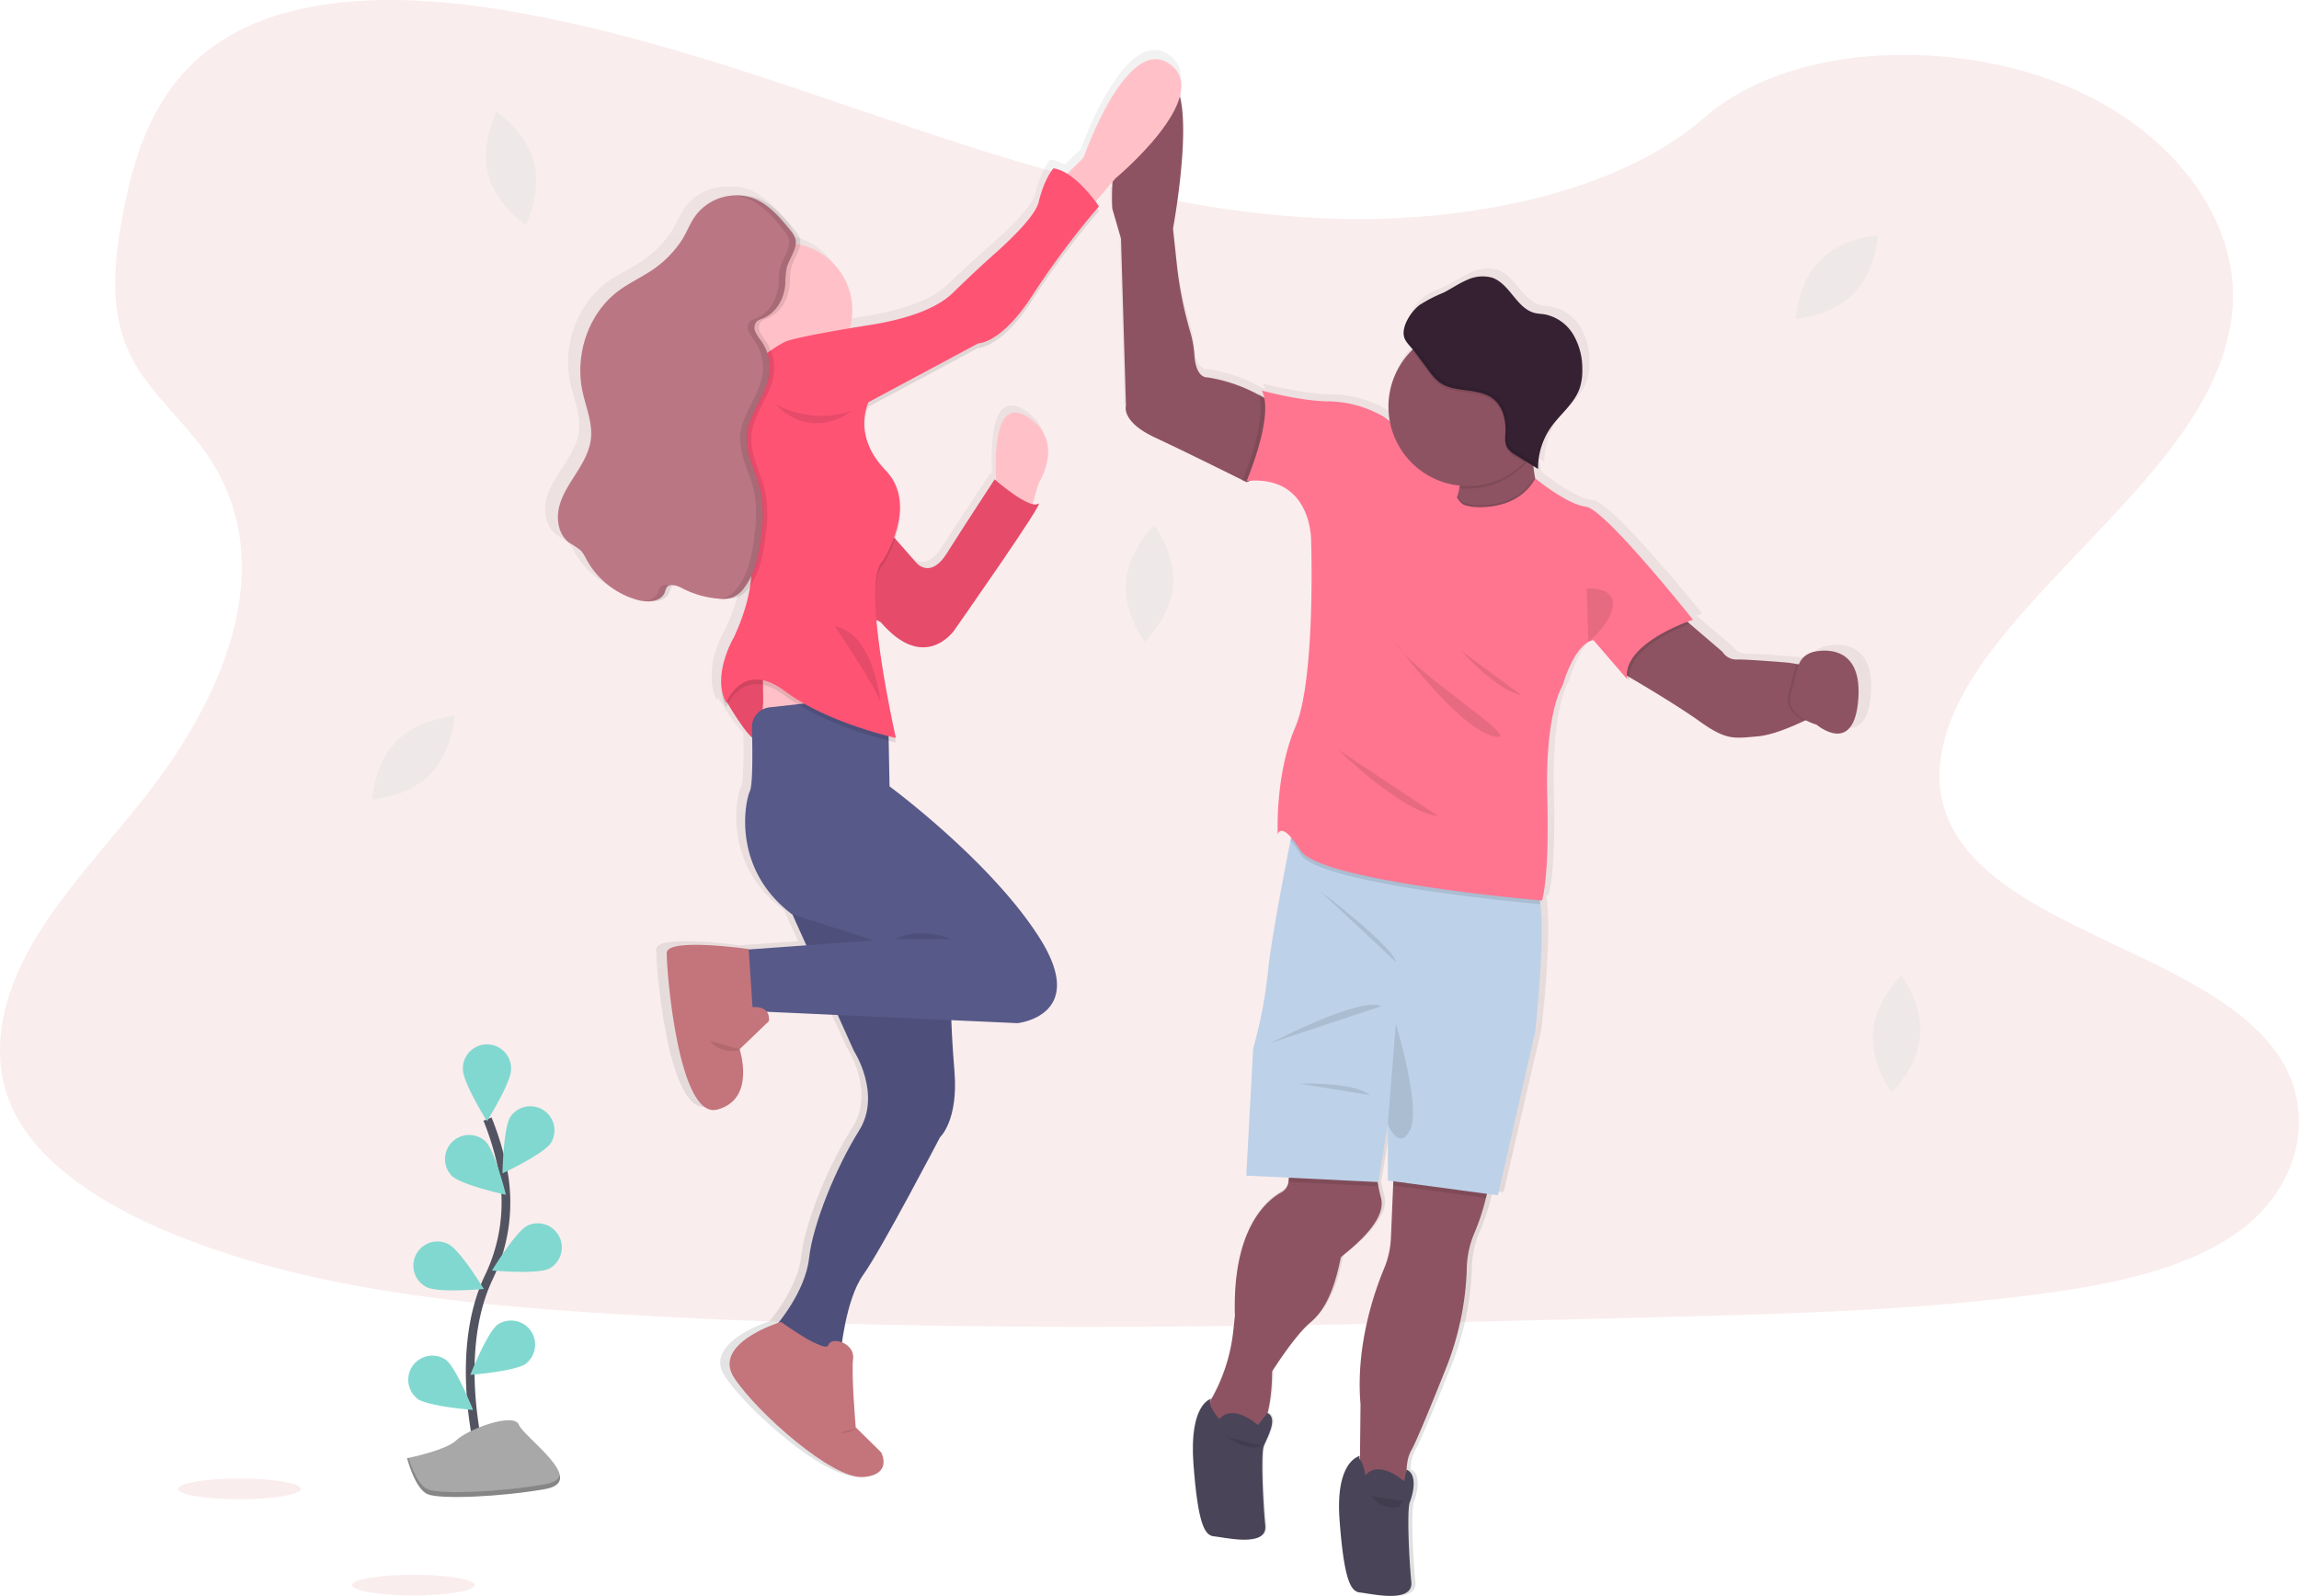 <svg xmlns="http://www.w3.org/2000/svg" xmlns:xlink="http://www.w3.org/1999/xlink" width="528" height="366.616" viewBox="0 0 528 366.616"><defs><linearGradient id="a" x1="0.5" y1="1" x2="0.5" gradientUnits="objectBoundingBox"><stop offset="0" stop-color="gray" stop-opacity="0.251"/><stop offset="0.54" stop-color="gray" stop-opacity="0.122"/><stop offset="1" stop-color="gray" stop-opacity="0.102"/></linearGradient></defs><g transform="translate(0.004 0.003)"><path d="M264.259,387.753c-5.23,5.288-5.549,13.394-5.549,13.394s8.1-.46,13.311-5.753S277.575,382,277.575,382,269.468,382.476,264.259,387.753Z" transform="translate(-173.211 -217.502)" fill="#81d8d0" opacity="0.1"/><path d="M309.1,130.137c1.846,7.191,8.619,11.663,8.619,11.663s3.781-7.181,1.935-14.372-8.619-11.658-8.619-11.658S307.232,122.951,309.1,130.137Z" transform="translate(-197 -90.102)" fill="#81d8d0" opacity="0.1"/><path d="M889.344,175.808c-5.23,5.288-5.554,13.394-5.554,13.394s8.107-.46,13.316-5.753,5.549-13.4,5.549-13.4S894.553,170.547,889.344,175.808Z" transform="translate(-471.368 -115.993)" fill="#81d8d0" opacity="0.1"/><path d="M589.573,310.939c-.607,7.4,4.325,13.839,4.325,13.839s5.926-5.549,6.532-12.95S596.105,298,596.105,298,590.18,303.539,589.573,310.939Z" transform="translate(-331.005 -177.332)" fill="#81d8d0" opacity="0.1"/><path d="M917.633,509.244c-.607,7.4,4.325,13.839,4.325,13.839s5.926-5.549,6.532-12.944-4.325-13.839-4.325-13.839S918.24,501.849,917.633,509.244Z" transform="translate(-487.486 -272.183)" fill="#81d8d0" opacity="0.1"/><path d="M402,116.939c-33.849-1.017-66.087-10.428-96.872-20.751s-61.276-21.736-94.314-27.2c-21.25-3.514-45.554-4.009-62.672,5.819-16.48,9.453-21.8,25.777-24.665,40.923-2.155,11.392-3.42,23.384,2.479,34.051,4.1,7.409,11.37,13.634,16.4,20.725,17.505,24.687,5.131,55.126-13.834,79.25-8.891,11.309-19.221,22.091-26.088,34.13s-10.042,25.824-4.032,38.1c5.952,12.169,20.141,21.309,35.512,27.738,31.218,13.035,67.991,16.794,103.875,18.911,79.408,4.692,159.235,2.659,238.853.626,29.466-.751,59.058-1.512,88.043-5.443,16.1-2.179,32.714-5.641,44.4-14,14.833-10.615,18.509-28.587,8.567-41.9-16.673-22.32-62.761-27.868-74.429-51.825-6.412-13.186.173-27.873,9.5-40.1,20-26.236,53.519-49.255,55.282-79.25,1.213-20.595-14.9-41.221-39.817-50.965-26.114-10.219-62.332-8.931-81.589,7.977C466.753,111.131,431.889,117.831,402,116.939Z" transform="translate(-95.23 -66.69)" fill="#ce4e4d" opacity="0.1"/><path d="M628.406,225.632a4.7,4.7,0,0,0-3.211,2.822l-.523-.083-1.951-.313s-10.335-.85-12.265-.72a3.861,3.861,0,0,1-3.138-1.768l-7.683-6.484-.6-.522c.832-.313,1.349-.475,1.349-.475s-20.617-25.559-25.063-26.055-11.794-6.463-11.867-6.52l-.078-.407c-.162-.861-.282-1.732-.371-2.608l1.093.668h0a8.774,8.774,0,0,1,.031-.908h0a16.476,16.476,0,0,1,3.075-8.763c2.15-2.973,5.329-5.31,6.6-8.737a12.6,12.6,0,0,0,.675-4.585,15.251,15.251,0,0,0-2.144-7.975,9.99,9.99,0,0,0-6.747-4.642c-.732-.115-1.48-.13-2.2-.3-4.294-1.007-5.873-6.75-10.047-8.158a8.483,8.483,0,0,0-5.988.589c-1.878.814-3.577,1.982-5.413,2.885s-3.917,1.565-5.586,2.843a5.83,5.83,0,0,0-.523.449h0l-.329.318h0a11.812,11.812,0,0,0-1.783,2.321l-.078.13c-.052.089-.1.183-.146.276s-.078.146-.11.219-.084.167-.12.25l-.11.25-.094.24c-.031.089-.068.177-.094.271s-.052.151-.073.23l-.078.276-.047.224a1.839,1.839,0,0,1-.052.287.924.924,0,0,0,0,.209v.965a3.168,3.168,0,0,0,.094.454h0a9.114,9.114,0,0,0,2,2.8c-.084.078-.167.151-.251.235a18.16,18.16,0,0,0-5.581,13.1,17.893,17.893,0,0,0,.3,3.239,17.436,17.436,0,0,0-3.049-1.841,26.674,26.674,0,0,0-11.344-2.608c-6.407-.073-15.408-2.472-15.408-2.472a6.092,6.092,0,0,1,.523,1.382c-.392-.224-.816-.464-1.281-.715a37.631,37.631,0,0,0-12.029-4.016s-2.667.37-3.023-5.216a23.629,23.629,0,0,0-.941-5.148,87.541,87.541,0,0,1-3.169-15.648l-.894-8.2s4.027-21.386,1.606-30.5c.779-2.858.34-5.477-2.228-7.36-10.131-7.438-20.35,21.511-20.35,21.511l-3.8,3.677a8.162,8.162,0,0,0-3.222-1.226s-2.045,2.086-3.468,7.782c-.753,3.02-5.9,8.064-10.554,12.127-3.305,2.885-6.5,5.884-9.681,8.893-2.354,2.232-7.6,5.425-19.043,7.23-1.794.282-3.426.548-4.916.793a15.259,15.259,0,0,0,.575-4.142,15.543,15.543,0,0,0-12.217-15.09,3.882,3.882,0,0,0,0-1.1,4.556,4.556,0,0,0-1.156-2.086c-2.411-2.973-5.026-6.03-8.614-7.438a11.245,11.245,0,0,0-4.65-.746h-1.276a11.924,11.924,0,0,0-8.713,4.528c-1.287,1.716-2.061,3.75-3.169,5.581a24.866,24.866,0,0,1-8.666,8.069c-2.066,1.247-4.236,2.321-6.187,3.735-7.076,5.127-10.34,14.605-8.562,23.076.784,3.719,2.442,7.381,2,11.152-.35,2.926-1.93,5.555-3.541,8.038s-3.316,5.007-3.954,7.882.031,6.259,2.448,8a19.311,19.311,0,0,1,2.725,1.815,8.71,8.71,0,0,1,1.255,1.961,19.563,19.563,0,0,0,12.17,9.431,8.914,8.914,0,0,0,2.49.271h.251c1.919.12,3.886-.391,4.529-2.086a4.731,4.731,0,0,1,.434-1.106,1.3,1.3,0,0,1,.758-.522,6.978,6.978,0,0,1,1.773.668,22.6,22.6,0,0,0,8.619,2.457,12.165,12.165,0,0,0,1.511.026,6.7,6.7,0,0,0,3.081-.438,6.6,6.6,0,0,0,2.369-2.024c.136-.172.262-.355.392-.522a43.063,43.063,0,0,1-3.86,12s-3.138,5.216-2.913,10.474a10.5,10.5,0,0,0,1.177,5.529s.089-.23.272-.589c.9,1.5,3.849,6.306,5.784,7.991.094,4.961.073,11.173-.549,12.451-1.046,2.186-4.351,17.735,9.864,28.339l3.279,7.162-13.5.955c-1.365-.188-19.017-2.556-19.106.892-.089,3.583,2.667,38.479,11.82,36.116,8.53-2.2,5.716-12.378,5.293-13.744l.3-.083-.335-.094,6.825-6.452a3.009,3.009,0,0,0-.523-2.238l.068-.036,16.485.735,3.876,8.4s6.574,9.973,1.245,18.366-10.842,21.516-11.731,29.476c-.727,6.51-5.56,12.9-7.291,15.012-3.091,1.043-14.948,5.686-10.214,12.712,5.418,8.043,23.012,23.353,30.125,22.826s4.263-5.686,4.263-5.686l-5.947-5.748s-1.046-12.247-.622-15.831a3.689,3.689,0,0,0-2.615-3.771c.56-3.99,1.977-11.554,5.021-15.732,4.263-5.863,17.95-31.662,17.95-31.662s4.351-3.85,3.373-15.3c-.392-4.621-.612-8.68-.737-11.888l15.492.694s16.616-1.664,5.329-19.42S412.3,256.678,412.3,256.678l-.214-10.99c1.088.271,1.726.407,1.726.407s-.094-.4-.251-1.106l.251.057a238.069,238.069,0,0,1-4.535-26.863l.978.449c10.309,11.9,17.259,1.841,17.259,1.841s21.773-30.525,19.639-29.127a1.856,1.856,0,0,1-1.433.089l1.569-4.987s6.428-9.8-2.9-15.3c-7.615-4.5-7.416,9.6-7.087,14.923l-.377-.318s-7.285,10.954-11.2,17.057-7.2,2.086-7.2,2.086l-4.942-5.555a19.467,19.467,0,0,0,1.177-6.948,11.786,11.786,0,0,0-3.342-9.013c-3.771-3.834-4.874-7.548-4.99-10.406a10.992,10.992,0,0,1,.989-4.288l25.685-13.562s5.418.083,12.7-11.11a192.221,192.221,0,0,1,15.554-20.463s-.152-.219-.413-.579c.262-.308.413-.475.413-.475s-.3-.433-.805-1.1l3.959-4.554a58.254,58.254,0,0,0-.047,6.181l2.05,6.911,1.151,38.479s-1.245,3.651,6.757,7.35c6.768,3.13,17.489,8.346,20.617,9.885-.115.282-.183.433-.183.433l.931-.063.136.063h0c15.633-1.4,15.1,14.167,15.1,14.167s1.046,31.662-3.729,42.684-4.09,24.662-4.09,24.662.476-2.326,3.138.715c-.052.266-.11.553-.173.85-1.527,7.631-4.707,23.864-5.3,30.447a106.426,106.426,0,0,1-3.467,17.735l-1.569,29.122,9.995.485-.11,1.043a3.275,3.275,0,0,1-1.695,2.54c-3.42,1.852-11.506,8.346-10.858,28.386l-.345,3.224a40.42,40.42,0,0,1-4.88,15.549c-.23.407-.434.8-.607,1.174a.959.959,0,0,1,.272-.558s-5.193,1.074-4.127,15.069,2.667,16.441,4.8,16.613,12.552,2.712,11.993-2.446-1.046-16.619-.356-18.366,3.525-6.463.837-7.6h0a39.874,39.874,0,0,0,1.124-9.806s5.23-8.221,8.97-11.282,5.753-8.262,7.108-14.955c.094-.438,11.02-7.7,9.414-13.729-.282-1.043-.486-1.966-.643-2.8-.068-.37-.125-.72-.178-1.043h.193l2.223-13.3v12.946l1.318.172-.047,1.043-.56,12.414a20.391,20.391,0,0,1-1.569,7.031c-2.354,5.555-6.695,17.923-5.513,31.3l-.125,11.924c-.377.073-5.805,1.351-4.775,14.866,1.046,13.99,2.662,16.441,4.8,16.613s12.552,2.712,12-2.446-1.046-16.619-.356-18.366,1.935-6.369-.753-7.506a9.972,9.972,0,0,1,1.119-4.5c1.172-1.987,5.084-11.434,8.028-18.7a66.776,66.776,0,0,0,4.943-23.123q0-.133,0-.266a21.628,21.628,0,0,1,1.7-7.788,50.123,50.123,0,0,0,2.845-8.56c.073-.349.131-.688.183-1.043l2.552.339,8.713-37.608s2.385-20.385,1.219-29.591c-.047-.381-.1-.73-.162-1.069l.523.047s1.778-4.543,1.245-23.963,3.557-25.559,3.557-25.559c2.207-6.979,4.644-9.316,6.067-10.1h0a2.573,2.573,0,0,1,1.219-.4l6.6,7.527h0l1.213,1.387a.443.443,0,0,0,0-.083l.523.61a5.6,5.6,0,0,1-.042-.934c3.52,2.04,11.653,6.807,16.506,10.229,6.328,4.46,8.065,3.938,13.6,3.474,3.358-.276,7.9-2.154,10.941-3.583l.277-.13a13.378,13.378,0,0,0,2.573,1.043s8.933,7.548,9.8-6.228S628.406,225.632,628.406,225.632ZM396.713,386.059a12.936,12.936,0,0,1-2.615-1.1ZM382.728,236.941l.031,1.956-.136.063C382.665,238.271,382.7,237.593,382.728,236.941ZM522.444,411.535v.762A.557.557,0,0,1,522.444,411.535Z" transform="translate(-209.431 -77.136)" fill="url(#a)"/><rect width="15.167" height="15.952" transform="translate(326.361 105.192)" fill="#ff7590"/><path d="M656.087,599.34c-1.334,6.668-3.311,11.851-6.972,14.906s-8.8,11.245-8.8,11.245c-.089,10.894-2.965,14.2-2.965,14.2l-2.965.784H627.06a36.235,36.235,0,0,1-1.569-5.837,6.848,6.848,0,0,1,1.151-3.253,40.753,40.753,0,0,0,4.786-15.5l.34-3.217c-.617-19.963,7.322-26.443,10.654-28.29a3.264,3.264,0,0,0,1.658-2.531h0l.591-5.706,19.7.968s-.418,1.736.329,5.753c.152.832.356,1.757.628,2.788C666.892,591.668,656.171,598.9,656.087,599.34Z" transform="translate(-348.157 -310.452)" fill="#8e5362"/><path d="M721.357,587.385a50.77,50.77,0,0,1-2.788,8.53,21.906,21.906,0,0,0-1.674,7.761v.267a67.558,67.558,0,0,1-4.848,23.044c-2.892,7.238-6.726,16.658-7.877,18.64-1.914,3.311-.784,8.891-.784,8.891l-11.088-.784.194-18.656c-1.156-13.321,3.1-25.627,5.408-31.187a20.44,20.44,0,0,0,1.569-7l.523-12.374.162-3.661s19.6-2.788,21.255,1.658A9.41,9.41,0,0,1,721.357,587.385Z" transform="translate(-380.028 -312.482)" fill="#8e5362"/><path d="M681.638,582.871,661,581.856l.591-5.706,19.717.968S680.874,578.849,681.638,582.871Z" transform="translate(-365.099 -310.342)" opacity="0.1"/><path d="M728.37,587.385,707,584.514l.162-3.661s19.6-2.788,21.255,1.658A9.347,9.347,0,0,1,728.37,587.385Z" transform="translate(-387.041 -312.18)" opacity="0.1"/><path d="M708.828,477.2l-8.541,37.484-25.277-3.4v-12.9l-2.186,13.258L642.49,510.16l1.569-29.027a107.664,107.664,0,0,0,3.4-17.693c.591-6.559,3.7-22.735,5.2-30.335.523-2.505.816-4.085.816-4.085s51.956,10.805,55.355,14.728a8.271,8.271,0,0,1,1.2,3.98C711.166,456.891,708.828,477.2,708.828,477.2Z" transform="translate(-356.27 -240.091)" fill="#bdd2e8"/><path d="M653.33,517.821s20.45-10.722,25.434-8.457Z" transform="translate(-361.441 -278.254)" opacity="0.1"/><path d="M674.66,458.82s17,12.9,17.521,16.386Z" transform="translate(-371.615 -254.241)" opacity="0.1"/><path d="M665.83,543.79s12.291-.523,16.213,2.615Z" transform="translate(-367.403 -294.844)" opacity="0.1"/><path d="M706.49,517.44s5.842,19.121,3.311,24.351-5.141-1.224-5.141-1.224Z" transform="translate(-385.925 -282.294)" opacity="0.1"/><path d="M688.061,708s-5.753.873-4.707,14.817,2.615,16.391,4.707,16.564,12.291,2.7,11.768-2.442-1.046-16.558-.35-18.305,1.9-6.344-.737-7.479l-.57,2.688s-5.581-5.146-8.891-1.4a14.488,14.488,0,0,0-.685-2.683C688.265,708.947,687.543,708.523,688.061,708Z" transform="translate(-375.701 -373.542)" fill="#494457"/><path d="M852.558,360.014s-1.318.737-3.253,1.658c-2.986,1.423-7.437,3.295-10.732,3.572-5.429.46-7.129.983-13.337-3.462-4.765-3.41-12.74-8.164-16.213-10.193l-1.511-.894-.152-.089v-.063l2.882-7.918,10.2-5.424,2.531,2.171,7.537,6.459a3.762,3.762,0,0,0,3.075,1.763c1.9-.131,12.029.716,12.029.716l1.914.314,4.032.669Z" transform="translate(-434.912 -196.083)" fill="#8e5362"/><path d="M887.325,370.445s-1.318.737-3.253,1.658c-2.045-1.046-4.587-3.007-3.609-6.234.884-2.9,1.125-5.167,1.851-6.8l4.032.669Z" transform="translate(-469.678 -206.529)" opacity="0.1"/><path d="M886.431,353.51s11.375-3.269,10.528,10.46-9.613,6.213-9.613,6.213-7.453-1.961-5.884-7.129S882.576,354.755,886.431,353.51Z" transform="translate(-470.154 -203.713)" fill="#8e5362"/><path d="M626.49,188.945l-11.851,4.979-.183.078-.131-.063-.737-.371c-3.065-1.527-13.6-6.752-20.225-9.853-7.845-3.661-6.626-7.322-6.626-7.322l-1.13-38.352-2.008-6.888s-1.417-23.347,9.937-29.2,4.011,33.818,4.011,33.818l.879,8.243a88.268,88.268,0,0,0,3.112,15.57,24.188,24.188,0,0,1,.92,5.131c.35,5.575,2.965,5.2,2.965,5.2a36.406,36.406,0,0,1,11.789,4.006,29.484,29.484,0,0,1,3.9,2.469Z" transform="translate(-328.152 -83.23)" fill="#8e5362"/><path d="M737.1,279.651,726.99,278.6a38.863,38.863,0,0,0,4.294-8.75,14.855,14.855,0,0,0,.445-1.8,6.02,6.02,0,0,0-.554-4.44c-2.96-4.357,17.61-10.46,17.61-10.46a50.247,50.247,0,0,0-.225,7.259,36.729,36.729,0,0,0,.523,5.026c.622,3.384,1.862,6.569,4.226,8.2C759.767,278.082,737.1,279.651,737.1,279.651Z" transform="translate(-396.576 -155.879)" fill="#8e5362"/><path d="M737.1,290.855l-10.115-1.046a38.863,38.863,0,0,0,4.294-8.75c1.166,1.658,1.569,1.621,3.206,1.951,0,0,10.209,1.512,14.6-6.37.622,3.384,1.862,6.569,4.226,8.2C759.767,289.286,737.1,290.855,737.1,290.855Z" transform="translate(-396.576 -167.106)" opacity="0.1"/><path d="M809.068,351.588a5.6,5.6,0,0,0,.042.931l-1.569-1.825-.131-.152,2.882-7.918,10.2-5.424,2.531,2.171C819.4,340.756,809.23,345.155,809.068,351.588Z" transform="translate(-434.936 -196.071)" opacity="0.1"/><path d="M653.73,255.107l-11.851,4.979h-.314l-.915.063s.068-.152.178-.434c.988-2.4,5.575-14.121,3.593-19.644a29.48,29.48,0,0,1,3.9,2.469Z" transform="translate(-355.393 -149.619)" opacity="0.1"/><path d="M719.3,447.708c-4.613-.413-50.763-4.681-55.068-11.475a23.861,23.861,0,0,0-2.3-3.138c.523-2.505.816-4.085.816-4.085S714.7,439.815,718.1,443.738A8.161,8.161,0,0,1,719.3,447.708Z" transform="translate(-365.543 -239.986)" opacity="0.1"/><path d="M694.265,265.493s10.319,1.527,14.681-6.491c0,0,7.285,5.983,11.642,6.5s24.581,25.973,24.581,25.973S728.956,296.7,730,305.07l-7.672-8.891s-3.834-.178-7.144,10.46c0,0-4.011,6.1-3.489,25.45s-1.219,23.886-1.219,23.886-50.91-4.357-55.439-11.506-5.23-3.661-5.23-3.661-.7-13.6,4.006-24.581,3.661-42.536,3.661-42.536.523-15.518-14.817-14.121c0,0,6.449-14.995,3.488-20.748,0,0,8.823,2.4,15.11,2.469a25.847,25.847,0,0,1,11.13,2.615,12.345,12.345,0,0,1,4.618,3.483c2.96,4.184,7.845,2.27,7.845,2.27a79.193,79.193,0,0,0,4.55,11.156c.2.382.408.758.617,1.119a17.142,17.142,0,0,0,.931,1.475C692.2,265.2,692.56,265.154,694.265,265.493Z" transform="translate(-356.351 -149.098)" fill="#ff7590"/><path d="M752.123,260.379a17.9,17.9,0,0,1-1.851,2.223,18.248,18.248,0,0,1-13.075,5.513,18.781,18.781,0,0,1-1.888-.094,6.02,6.02,0,0,0-.554-4.44c-2.96-4.357,17.61-10.46,17.61-10.46A50.25,50.25,0,0,0,752.123,260.379Z" transform="translate(-400.14 -155.857)" opacity="0.1"/><path d="M741.271,229.125a18.237,18.237,0,1,1-5.341-12.964A18.305,18.305,0,0,1,741.271,229.125Z" transform="translate(-385.925 -135.637)" fill="#8e5362"/><path d="M792,325.8l.377,12.249s5.465-4.4,5.638-8.588S792,325.8,792,325.8Z" transform="translate(-427.585 -190.607)" opacity="0.1"/><path d="M707.66,349.24s14.383,19.744,22.751,21.747S710.8,355.642,707.66,349.24Z" transform="translate(-387.356 -201.836)" opacity="0.1"/><path d="M736.83,353.17s8.018,9.059,13.771,10.188Z" transform="translate(-401.27 -203.705)" opacity="0.1"/><path d="M682.83,396.82s14.644,14.383,23.012,15.256Z" transform="translate(-375.512 -224.586)" opacity="0.1"/><path d="M746.231,229.123A18.237,18.237,0,0,1,741,241.916l-2.008-1.25a5.555,5.555,0,0,1-1.956-1.7c-.664-1.109-.471-2.5-.418-3.792.11-2.735-.643-5.7-2.782-7.406-3.468-2.777-9.027-1.24-12.552-3.964a12.374,12.374,0,0,1-2.223-2.474l-3.305-4.43c-.2-.262-.439-.523-.7-.832a18.305,18.305,0,0,1,31.14,13.075Z" transform="translate(-390.885 -135.632)" opacity="0.1"/><path d="M715.242,194.973a32.852,32.852,0,0,1,5.476-2.829c1.841-.921,3.468-2.092,5.309-2.877a8.361,8.361,0,0,1,5.879-.591c4.1,1.407,5.643,7.129,9.854,8.133.711.167,1.443.183,2.16.293a9.833,9.833,0,0,1,6.616,4.629,15.408,15.408,0,0,1,2.092,7.955,12.744,12.744,0,0,1-.664,4.566c-1.245,3.415-4.367,5.753-6.475,8.708a16.559,16.559,0,0,0-3.028,9.67l-5.1-3.175a5.5,5.5,0,0,1-1.956-1.7c-.664-1.109-.471-2.5-.418-3.792.11-2.735-.643-5.7-2.777-7.406-3.473-2.777-9.032-1.24-12.552-3.964a12.376,12.376,0,0,1-2.223-2.474l-3.305-4.43c-.717-.962-2.092-2.16-2.406-3.332C711.021,199.837,713.4,196.39,715.242,194.973Z" transform="translate(-389.232 -124.899)" fill="#362133"/><path d="M737.916,235.311a5.5,5.5,0,0,1-1.956-1.7c-.664-1.109-.471-2.5-.418-3.792.11-2.735-.643-5.7-2.782-7.406-3.468-2.777-9.027-1.24-12.552-3.964a12.373,12.373,0,0,1-2.223-2.474l-3.305-4.43c-.722-.962-2.092-2.16-2.406-3.332-.57-2.019.873-4.65,2.416-6.334-1.731,1.6-3.63,4.639-2.986,6.9.335,1.172,1.689,2.369,2.406,3.332l3.305,4.43a12.374,12.374,0,0,0,2.223,2.474c3.509,2.725,9.069,1.187,12.552,3.964,2.134,1.71,2.887,4.67,2.777,7.406-.052,1.292-.246,2.683.418,3.792a5.5,5.5,0,0,0,1.956,1.7l5.1,3.175a8.67,8.67,0,0,1,.031-.9Z" transform="translate(-389.223 -131.361)" opacity="0.1"/><path d="M623.249,682.94s-5.094,1.046-4.048,15.016,2.615,16.391,4.707,16.564,12.291,2.7,11.768-2.443-1.046-16.558-.35-18.305,3.457-6.438.821-7.573l-2.129,2.782s-5.58-5.146-8.891-1.4C625.127,687.584,622.03,684.159,623.249,682.94Z" transform="translate(-345.094 -361.588)" fill="#494457"/><path d="M633.23,699.5c1.1.523,2.134,1.161,3.232,1.684a7.254,7.254,0,0,0,3.509.826,2.446,2.446,0,0,0,1.433-.5" transform="translate(-351.853 -369.487)" opacity="0.1"/><path d="M697.33,725.62a17.772,17.772,0,0,0,1.9,1.867,6.626,6.626,0,0,0,3.661.758,1.484,1.484,0,0,0,.628-.078,1.527,1.527,0,0,0,.56-.523l.685-.884" transform="translate(-382.428 -381.946)" opacity="0.1"/><path d="M532.752,266.017s-2.354-22.312,6.8-16.82,2.85,15.251,2.85,15.251l-2.15,6.888Z" transform="translate(-303.797 -153.57)" fill="#ffc1c7"/><path d="M561,120.469l5.23-5.136s10.026-28.854,19.963-21.443S573.6,120.04,573.6,120.04l-5.973,6.972Z" transform="translate(-317.4 -79.085)" fill="#ffc1c7"/><path d="M414.422,361.453l-.262,5.926s4.8,8.368,6.8,8.98,1.831-17.7,1.831-17.7Z" transform="translate(-247.359 -206.338)" fill="#ff5374"/><path d="M414.422,361.453l-.262,5.926s4.8,8.368,6.8,8.98,1.831-17.7,1.831-17.7Z" transform="translate(-247.359 -206.338)" opacity="0.1"/><path d="M334.76,284.87l.356,21.841H359.43L357.6,293.986Z" transform="translate(-159.68 -136.256)" fill="#ffc1c7"/><path d="M438.369,455.82l1.135,6.972,14.21,31.558s6.449,9.937,1.219,18.305S444.3,534.1,443.426,542.028s-7.756,15.69-7.756,15.69l14.995,6.365s1.046-12.463,5.23-18.305,17.6-31.553,17.6-31.553,4.273-3.839,3.316-15.256-.873-19.44-.873-19.44l-1.48-18.216Z" transform="translate(-257.619 -252.964)" fill="#575988"/><path d="M438.369,455.82l1.135,6.972,14.21,31.558s6.449,9.937,1.219,18.305S444.3,534.1,443.426,542.028s-7.756,15.69-7.756,15.69l14.995,6.365s1.046-12.463,5.23-18.305,17.6-31.553,17.6-31.553,4.273-3.839,3.316-15.256-.873-19.44-.873-19.44l-1.48-18.216Z" transform="translate(-257.619 -252.964)" opacity="0.1"/><path d="M427.4,648.82s-16.041,4.88-10.722,12.9,22.578,23.274,29.55,22.751,4.184-5.669,4.184-5.669l-5.842-5.753s-1.046-12.2-.607-15.774-4.969-5.23-5.669-3.138S427.4,648.82,427.4,648.82Z" transform="translate(-248.042 -345.155)" fill="#c4747b"/><path d="M440.161,375.58l-12.714,1.407a4.561,4.561,0,0,0-4.059,4.65c.136,5.084.225,13.169-.486,14.644-1.046,2.181-4.268,17.7,9.676,28.242l18.917,6.015-30.335,2.181.962,16.825,4.707-2.615,57.531,2.615s16.3-1.658,5.23-19.351-34.6-35.042-34.6-35.042l-.261-13.776-1.747-4.006Z" transform="translate(-250.698 -214.499)" fill="#575988"/><path d="M487.66,478.905a16.339,16.339,0,0,1,13.075,0Z" transform="translate(-282.418 -263.175)" opacity="0.1"/><path d="M406.826,483.759s-18.739-2.7-18.828.873,2.615,38.352,11.6,36,5.141-13.86,5.141-13.86l6.715-6.449s.7-3.572-3.75-3.227Z" transform="translate(-234.879 -265.734)" fill="#c4747b"/><path d="M479.991,288.453l7.406,8.457s3.227,4.011,7.061-2.092,10.983-17,10.983-17,7.934,6.972,10.026,5.581S496.2,312.433,496.2,312.433s-6.8,10.021-16.914-1.831l-2.96-1.4Z" transform="translate(-277.013 -167.688)" fill="#ff5374"/><path d="M479.991,288.453l7.406,8.457s3.227,4.011,7.061-2.092,10.983-17,10.983-17,7.934,6.972,10.026,5.581S496.2,312.433,496.2,312.433s-6.8,10.021-16.914-1.831l-2.96-1.4Z" transform="translate(-277.013 -167.688)" opacity="0.1"/><circle cx="15.429" cy="15.429" r="15.429" transform="translate(164.892 55.83)" fill="#ffc1c7"/><path d="M426.6,182.488s-13.258,6.276-11.689,17.259a242.844,242.844,0,0,1,1.831,24.843s6.02,8.891-1.961,25.889c0,0-5.1,8.63-1.7,14.906,0,0,3.771-9.937,13.52-2.615s25.444,10.722,25.444,10.722-8.107-35.565-3.138-40.533c0,0,8.63-12.814.785-20.92s-3.923-15.69-3.923-15.69l25.193-13.509s5.314.084,12.463-11.072a192.122,192.122,0,0,1,15.256-20.4s-5.408-8.107-10.46-8.719c0,0-2.008,2.092-3.4,7.761-.743,3.007-5.79,8.033-10.356,12.087-3.243,2.877-6.37,5.863-9.493,8.891-2.312,2.223-7.458,5.4-18.682,7.2C427.823,181.536,426.6,182.488,426.6,182.488Z" transform="translate(-246.288 -102.924)" opacity="0.1"/><path d="M426.6,180.488s-13.258,6.276-11.689,17.259a242.844,242.844,0,0,1,1.831,24.843s6.02,8.891-1.961,25.889c0,0-5.1,8.63-1.7,14.906,0,0,3.771-9.937,13.52-2.615s25.444,10.722,25.444,10.722-8.107-35.565-3.138-40.533c0,0,8.63-12.814.785-20.92s-3.923-15.69-3.923-15.69l25.193-13.509s5.314.084,12.463-11.072a192.12,192.12,0,0,1,15.256-20.4s-5.408-8.107-10.46-8.719c0,0-2.008,2.092-3.4,7.761-.743,3.007-5.79,8.033-10.356,12.087-3.243,2.877-6.37,5.863-9.493,8.891-2.312,2.223-7.458,5.4-18.682,7.2C427.823,179.536,426.6,180.488,426.6,180.488Z" transform="translate(-246.288 -101.97)" fill="#ff5374"/><path d="M461.83,342.49s10.282,15.167,10.544,17.782C472.379,360.272,470.81,343.97,461.83,342.49Z" transform="translate(-270.097 -198.604)" opacity="0.1"/><path d="M436,244.82s7.17,8.63,17.531,1.4A22.223,22.223,0,0,1,436,244.82Z" transform="translate(-257.776 -151.881)" opacity="0.1"/><path d="M396.828,162.744a4.629,4.629,0,0,0-1.13-2.092c-2.364-2.965-4.932-6.009-8.452-7.416a11.684,11.684,0,0,0-13.331,3.8c-1.266,1.705-2.019,3.734-3.112,5.56a24.662,24.662,0,0,1-8.5,8.044c-2.024,1.24-4.158,2.312-6.067,3.719-6.94,5.11-10.146,14.555-8.4,23.012.769,3.7,2.4,7.354,1.956,11.114-.34,2.918-1.893,5.533-3.468,8.012s-3.253,4.99-3.881,7.845.031,6.24,2.4,7.971a19.95,19.95,0,0,1,2.673,1.81,8.687,8.687,0,0,1,1.229,1.956,19.231,19.231,0,0,0,11.94,9.414c2.249.591,5.267.377,6.088-1.8a4.708,4.708,0,0,1,.424-1.1c.743-1.046,2.38-.46,3.53.141a21.857,21.857,0,0,0,8.436,2.422,7.034,7.034,0,0,0,3.457-.413,6.386,6.386,0,0,0,2.327-2.014c2.751-3.583,3.541-8.264,4.011-12.756a29.8,29.8,0,0,0-.037-8.787c-.889-4.634-3.708-8.964-3.29-13.661.445-5.021,4.519-9.126,5.141-14.121a10.769,10.769,0,0,0-1.836-7.421,10.613,10.613,0,0,1-1.4-2.186,2.17,2.17,0,0,1,.418-2.4,3.661,3.661,0,0,1,1.088-.523c3.363-1.292,5.157-4.66,5.4-8.107a18.011,18.011,0,0,1,.361-3.787C395.385,167,397.126,164.846,396.828,162.744Z" transform="translate(-213.045 -107.62)" opacity="0.1"/><path d="M394.828,162.744a4.629,4.629,0,0,0-1.13-2.092c-2.364-2.965-4.932-6.009-8.452-7.416a11.684,11.684,0,0,0-13.331,3.8c-1.266,1.705-2.019,3.734-3.112,5.56a24.662,24.662,0,0,1-8.5,8.044c-2.024,1.24-4.158,2.312-6.067,3.719-6.94,5.11-10.146,14.555-8.4,23.012.769,3.7,2.4,7.354,1.956,11.114-.34,2.918-1.893,5.533-3.468,8.012s-3.253,4.99-3.881,7.845.031,6.24,2.4,7.971a19.95,19.95,0,0,1,2.673,1.81,8.687,8.687,0,0,1,1.229,1.956,19.231,19.231,0,0,0,11.94,9.414c2.249.591,5.267.377,6.088-1.8a4.707,4.707,0,0,1,.424-1.1c.743-1.046,2.38-.46,3.53.141a21.856,21.856,0,0,0,8.436,2.422,7.034,7.034,0,0,0,3.457-.413,6.386,6.386,0,0,0,2.327-2.014c2.751-3.583,3.541-8.264,4.011-12.756a29.8,29.8,0,0,0-.037-8.787c-.889-4.634-3.708-8.964-3.29-13.661.445-5.021,4.519-9.126,5.141-14.121a10.769,10.769,0,0,0-1.836-7.421,10.609,10.609,0,0,1-1.4-2.186,2.17,2.17,0,0,1,.418-2.4,3.661,3.661,0,0,1,1.088-.523c3.363-1.292,5.157-4.66,5.4-8.107a18.011,18.011,0,0,1,.361-3.787C393.385,167,395.126,164.846,394.828,162.744Z" transform="translate(-212.091 -107.62)" fill="#bb7684"/><g transform="translate(147.947 44.858)" opacity="0.1"><path d="M381.714,324.171a4.932,4.932,0,0,0-.429,1.1,3.5,3.5,0,0,1-3.175,2.04c1.972.2,4.079-.277,4.744-2.04a4.93,4.93,0,0,1,.429-1.1,1.307,1.307,0,0,1,.523-.445A1.8,1.8,0,0,0,381.714,324.171Z" transform="translate(-378.11 -234.089)"/><path d="M428.739,162.722a4.514,4.514,0,0,0-1.13-2.092c-2.364-2.965-4.932-6.009-8.452-7.416a10.983,10.983,0,0,0-4.812-.722,10.681,10.681,0,0,1,3.243.722c3.52,1.407,6.088,4.451,8.452,7.416a4.514,4.514,0,0,1,1.13,2.092c.3,2.092-1.438,4.263-2.014,6.2a16.4,16.4,0,0,0-.361,3.787c-.246,3.441-2.035,6.8-5.4,8.107a3.661,3.661,0,0,0-1.088.523,2.17,2.17,0,0,0-.413,2.406,10.585,10.585,0,0,0,1.391,2.186,10.758,10.758,0,0,1,1.841,7.416c-.628,5.005-4.707,9.106-5.146,14.121-.418,4.707,2.406,9.027,3.29,13.656a29.98,29.98,0,0,1,.037,8.787c-.471,4.493-1.255,9.179-4.012,12.756a6.365,6.365,0,0,1-2.322,2.014,5.2,5.2,0,0,1-1.71.424,6.762,6.762,0,0,0,3.279-.424,6.365,6.365,0,0,0,2.338-1.977c2.756-3.577,3.541-8.264,4.012-12.756a29.8,29.8,0,0,0-.037-8.787c-.884-4.629-3.708-8.964-3.29-13.656.45-5.026,4.519-9.126,5.146-14.121a10.758,10.758,0,0,0-1.841-7.416,10.586,10.586,0,0,1-1.391-2.186,2.171,2.171,0,0,1,.413-2.406,3.661,3.661,0,0,1,1.088-.523c3.368-1.3,5.157-4.665,5.4-8.107a17.64,17.64,0,0,1,.361-3.787C427.3,166.985,429.037,164.83,428.739,162.722Z" transform="translate(-393.922 -152.462)"/></g><path d="M406.82,525a7.066,7.066,0,0,0,7.233,2" transform="translate(-243.858 -285.873)" opacity="0.1"/><path d="M467.609,696a4.44,4.44,0,0,1-3.609.91" transform="translate(-271.132 -367.818)" opacity="0.1"/><ellipse cx="14.085" cy="2.38" rx="14.085" ry="2.38" transform="translate(40.908 339.657)" fill="#ce4e4d" opacity="0.1"/><ellipse cx="14.085" cy="2.38" rx="14.085" ry="2.38" transform="translate(80.845 361.754)" fill="#ce4e4d" opacity="0.1"/><path d="M304.6,639.349s-7.348-24.953,1.381-43.316a39.414,39.414,0,0,0,3.2-24.738,66.19,66.19,0,0,0-3.5-11.606" transform="translate(-193.721 -302.611)" fill="none" stroke="#535461" stroke-miterlimit="10" stroke-width="2"/><path d="M309.56,532.294c0,3.06-5.539,11.925-5.539,11.925s-5.533-8.865-5.533-11.925a5.539,5.539,0,1,1,11.072,0Z" transform="translate(-192.183 -286.654)" fill="#81d8d0"/><path d="M327.01,562.21c-1.663,2.563-11.13,7-11.13,7s.173-10.46,1.836-13.018a5.539,5.539,0,0,1,9.294,6.02Z" transform="translate(-200.48 -299.661)" fill="#81d8d0"/><path d="M324.413,615.735c-2.73,1.381-13.143.429-13.143.429s5.424-8.938,8.154-10.314a5.539,5.539,0,0,1,4.99,9.885Z" transform="translate(-198.281 -324.303)" fill="#81d8d0"/><path d="M314.642,658c-2.458,1.815-12.882,2.615-12.882,2.615s3.839-9.728,6.276-11.548a5.539,5.539,0,0,1,6.585,8.891Z" transform="translate(-193.745 -344.782)" fill="#81d8d0"/><path d="M292.2,575.826c2.2,2.129,12.411,4.336,12.411,4.336s-2.5-10.152-4.707-12.28a5.539,5.539,0,0,0-7.714,7.944Z" transform="translate(-188.426 -305.697)" fill="#81d8d0"/><path d="M279.79,623.818c2.73,1.376,13.138.424,13.138.424s-5.424-8.938-8.154-10.314a5.538,5.538,0,1,0-4.985,9.891Z" transform="translate(-181.812 -328.133)" fill="#81d8d0"/><path d="M276.49,673.458c2.458,1.82,12.882,2.615,12.882,2.615s-3.839-9.728-6.276-11.543a5.539,5.539,0,0,0-6.585,8.891Z" transform="translate(-180.734 -352.176)" fill="#81d8d0"/><path d="M274,701.042s8.949-1.778,11.339-4.147,13.122-6.511,14.315-3.551,16.109,13.028,5.968,14.806-23.865,2.369-26.846,1.187S274,701.042,274,701.042Z" transform="translate(-180.504 -366.06)" fill="#a8a8a8"/><path d="M305.637,714.922c-10.141,1.778-23.865,2.369-26.846,1.182-2.275-.9-3.855-5.23-4.477-7.254l-.314.078s1.789,7.108,4.775,8.295,16.7.591,26.846-1.187c2.929-.523,3.766-1.715,3.452-3.243C308.838,713.772,307.818,714.54,305.637,714.922Z" transform="translate(-180.504 -373.947)" opacity="0.2"/></g></svg>